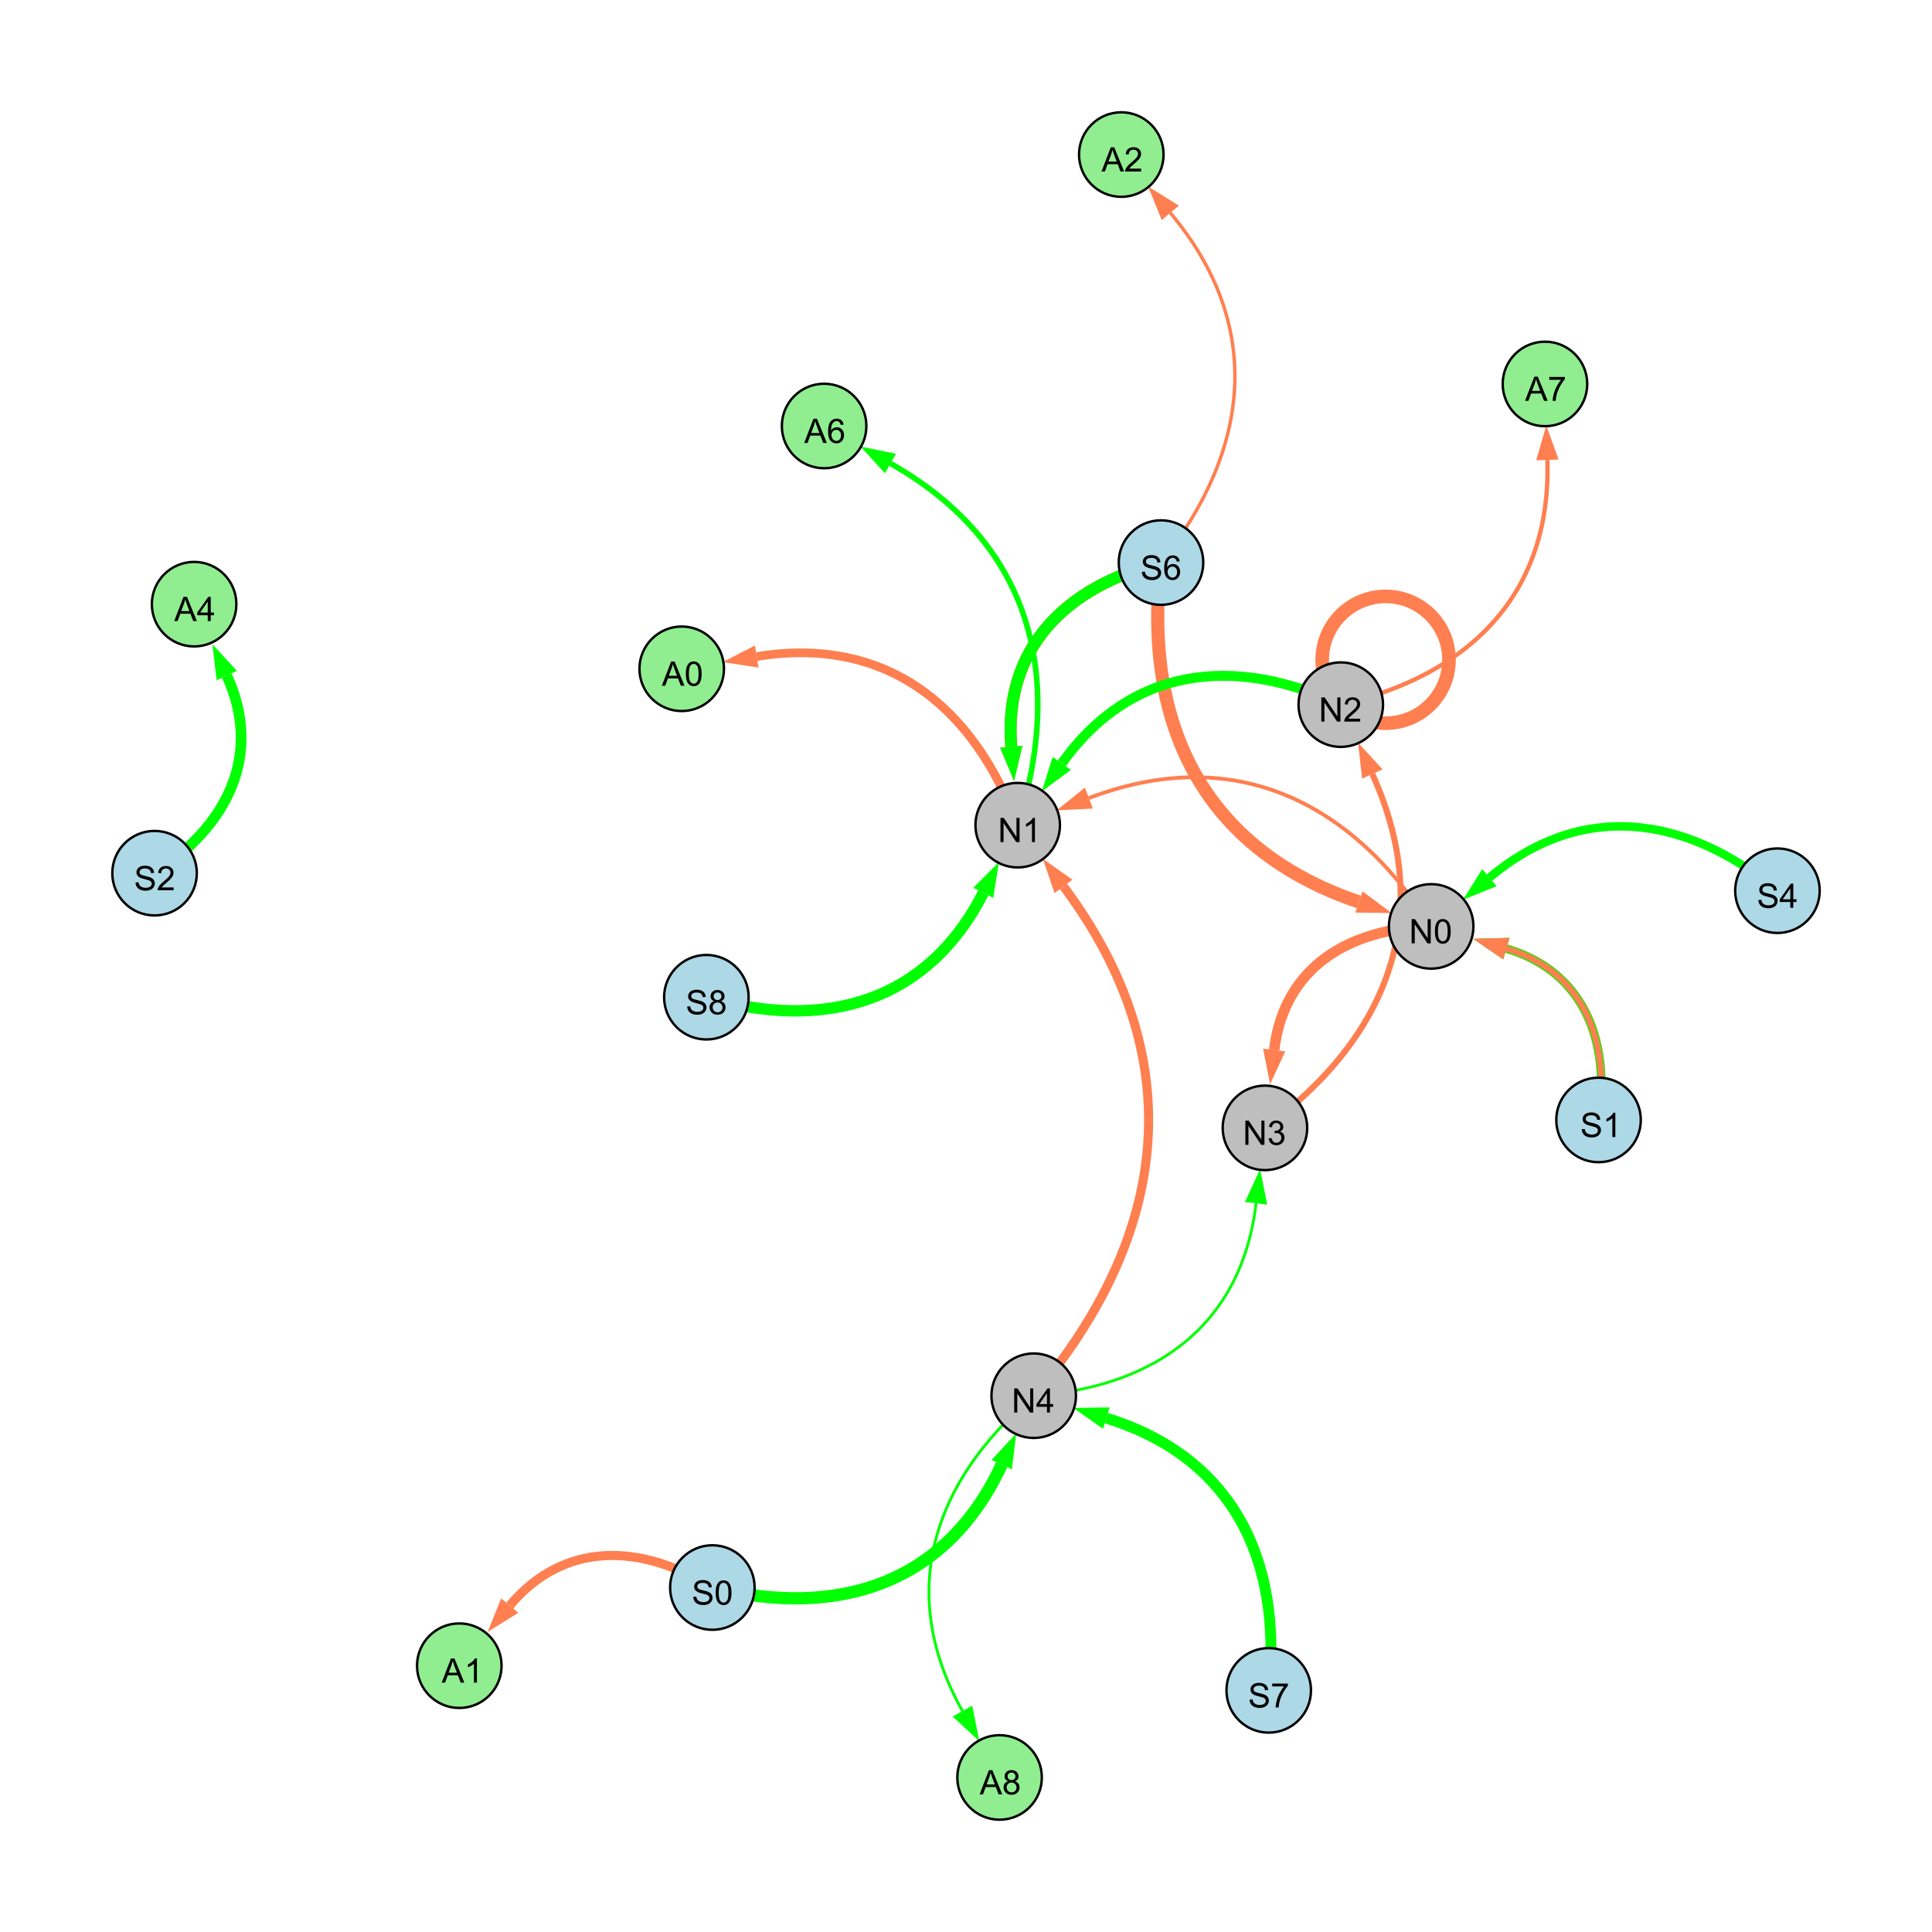 <?xml version="1.0" encoding="UTF-8"?>
<svg xmlns="http://www.w3.org/2000/svg" xmlns:xlink="http://www.w3.org/1999/xlink" width="800" height="800" viewBox="0 0 800 800">
<defs>
<g>
<g id="glyph-0-0">
<path d="M 0.629 -3.219 L 1.879 -3.328 C 1.938 -2.828 2.078 -2.418 2.293 -2.094 C 2.512 -1.773 2.848 -1.516 3.301 -1.316 C 3.758 -1.117 4.27 -1.02 4.84 -1.02 C 5.344 -1.02 5.793 -1.094 6.18 -1.242 C 6.566 -1.395 6.855 -1.602 7.043 -1.863 C 7.234 -2.125 7.328 -2.41 7.328 -2.719 C 7.328 -3.035 7.238 -3.309 7.055 -3.543 C 6.871 -3.777 6.57 -3.977 6.152 -4.137 C 5.883 -4.242 5.289 -4.402 4.367 -4.625 C 3.449 -4.844 2.805 -5.055 2.434 -5.25 C 1.953 -5.5 1.598 -5.812 1.363 -6.184 C 1.129 -6.555 1.012 -6.969 1.012 -7.43 C 1.012 -7.938 1.156 -8.41 1.441 -8.848 C 1.73 -9.289 2.148 -9.621 2.699 -9.852 C 3.25 -10.078 3.863 -10.191 4.539 -10.191 C 5.281 -10.191 5.938 -10.074 6.504 -9.832 C 7.07 -9.594 7.508 -9.242 7.812 -8.777 C 8.117 -8.312 8.281 -7.785 8.305 -7.199 L 7.035 -7.102 C 6.965 -7.734 6.734 -8.215 6.34 -8.539 C 5.945 -8.863 5.363 -9.023 4.594 -9.023 C 3.793 -9.023 3.207 -8.875 2.84 -8.582 C 2.473 -8.289 2.289 -7.934 2.289 -7.52 C 2.289 -7.16 2.422 -6.863 2.68 -6.633 C 2.934 -6.398 3.602 -6.16 4.68 -5.918 C 5.758 -5.672 6.496 -5.461 6.898 -5.277 C 7.48 -5.008 7.91 -4.668 8.188 -4.254 C 8.469 -3.844 8.605 -3.367 8.605 -2.828 C 8.605 -2.297 8.453 -1.793 8.148 -1.324 C 7.844 -0.852 7.406 -0.484 6.832 -0.223 C 6.262 0.039 5.617 0.172 4.902 0.172 C 3.996 0.172 3.234 0.039 2.621 -0.227 C 2.008 -0.488 1.527 -0.887 1.18 -1.418 C 0.832 -1.949 0.648 -2.551 0.629 -3.219 Z M 0.629 -3.219 "/>
</g>
<g id="glyph-0-1">
<path d="M 0.582 -4.941 C 0.582 -6.129 0.703 -7.082 0.945 -7.805 C 1.191 -8.527 1.555 -9.082 2.035 -9.477 C 2.516 -9.867 3.121 -10.062 3.848 -10.062 C 4.387 -10.062 4.859 -9.953 5.266 -9.738 C 5.668 -9.52 6.004 -9.211 6.27 -8.801 C 6.531 -8.395 6.738 -7.898 6.891 -7.312 C 7.039 -6.727 7.117 -5.938 7.117 -4.941 C 7.117 -3.766 6.996 -2.816 6.754 -2.094 C 6.512 -1.371 6.152 -0.816 5.672 -0.422 C 5.191 -0.027 4.582 0.172 3.848 0.172 C 2.883 0.172 2.125 -0.176 1.57 -0.867 C 0.91 -1.703 0.582 -3.059 0.582 -4.941 M 1.844 -4.941 C 1.844 -3.297 2.039 -2.203 2.422 -1.656 C 2.809 -1.113 3.285 -0.84 3.848 -0.84 C 4.414 -0.84 4.891 -1.113 5.273 -1.66 C 5.66 -2.207 5.852 -3.301 5.852 -4.941 C 5.852 -6.594 5.66 -7.688 5.273 -8.23 C 4.891 -8.773 4.41 -9.043 3.836 -9.043 C 3.27 -9.043 2.82 -8.805 2.48 -8.328 C 2.059 -7.715 1.844 -6.586 1.844 -4.941 Z M 1.844 -4.941 "/>
</g>
<g id="glyph-0-2">
<path d="M 1.066 0 L 1.066 -10.023 L 2.426 -10.023 L 7.691 -2.152 L 7.691 -10.023 L 8.961 -10.023 L 8.961 0 L 7.602 0 L 2.336 -7.875 L 2.336 0 Z M 1.066 0 "/>
</g>
<g id="glyph-0-3">
<path d="M 4.523 0 L 4.523 -2.398 L 0.18 -2.398 L 0.18 -3.527 L 4.75 -10.023 L 5.758 -10.023 L 5.758 -3.527 L 7.109 -3.527 L 7.109 -2.398 L 5.758 -2.398 L 5.758 0 L 4.523 0 M 4.523 -3.527 L 4.523 -8.047 L 1.387 -3.527 Z M 4.523 -3.527 "/>
</g>
<g id="glyph-0-4">
<path d="M 5.215 0 L 3.984 0 L 3.984 -7.84 C 3.688 -7.559 3.301 -7.277 2.82 -6.992 C 2.34 -6.711 1.906 -6.5 1.523 -6.359 L 1.523 -7.547 C 2.211 -7.871 2.812 -8.262 3.328 -8.723 C 3.844 -9.184 4.207 -9.629 4.422 -10.062 L 5.215 -10.062 Z M 5.215 0 "/>
</g>
<g id="glyph-0-5">
<path d="M 0.586 -2.645 L 1.82 -2.809 C 1.961 -2.113 2.199 -1.609 2.539 -1.301 C 2.879 -0.996 3.293 -0.84 3.781 -0.84 C 4.359 -0.84 4.848 -1.043 5.246 -1.441 C 5.645 -1.844 5.844 -2.34 5.844 -2.934 C 5.844 -3.496 5.66 -3.965 5.289 -4.332 C 4.922 -4.699 4.453 -4.883 3.883 -4.883 C 3.648 -4.883 3.359 -4.836 3.016 -4.742 L 3.152 -5.824 C 3.234 -5.816 3.301 -5.812 3.352 -5.812 C 3.875 -5.812 4.344 -5.945 4.766 -6.219 C 5.184 -6.492 5.395 -6.914 5.395 -7.484 C 5.395 -7.938 5.242 -8.309 4.938 -8.605 C 4.629 -8.902 4.234 -9.051 3.754 -9.051 C 3.273 -9.051 2.875 -8.898 2.555 -8.602 C 2.238 -8.297 2.031 -7.848 1.941 -7.246 L 0.711 -7.465 C 0.859 -8.289 1.203 -8.93 1.734 -9.383 C 2.27 -9.836 2.934 -10.062 3.727 -10.062 C 4.273 -10.062 4.777 -9.945 5.234 -9.711 C 5.695 -9.477 6.047 -9.156 6.293 -8.75 C 6.535 -8.344 6.656 -7.914 6.656 -7.457 C 6.656 -7.023 6.543 -6.629 6.309 -6.273 C 6.078 -5.918 5.734 -5.637 5.277 -5.43 C 5.871 -5.289 6.328 -5.008 6.656 -4.578 C 6.984 -4.145 7.148 -3.605 7.148 -2.961 C 7.148 -2.086 6.832 -1.344 6.195 -0.734 C 5.555 -0.125 4.75 0.18 3.773 0.18 C 2.895 0.18 2.164 -0.086 1.582 -0.609 C 1 -1.133 0.672 -1.812 0.586 -2.645 Z M 0.586 -2.645 "/>
</g>
<g id="glyph-0-6">
<path d="M 7.047 -1.184 L 7.047 0 L 0.422 0 C 0.414 -0.297 0.461 -0.582 0.566 -0.855 C 0.734 -1.305 1.008 -1.75 1.379 -2.188 C 1.75 -2.625 2.285 -3.133 2.988 -3.703 C 4.078 -4.598 4.812 -5.305 5.195 -5.828 C 5.578 -6.348 5.77 -6.844 5.77 -7.309 C 5.77 -7.797 5.594 -8.207 5.246 -8.543 C 4.898 -8.875 4.445 -9.043 3.883 -9.043 C 3.289 -9.043 2.816 -8.867 2.461 -8.512 C 2.105 -8.156 1.926 -7.664 1.922 -7.035 L 0.656 -7.164 C 0.742 -8.109 1.07 -8.828 1.633 -9.32 C 2.199 -9.816 2.957 -10.062 3.91 -10.062 C 4.871 -10.062 5.633 -9.797 6.195 -9.262 C 6.754 -8.73 7.035 -8.07 7.035 -7.281 C 7.035 -6.879 6.953 -6.484 6.789 -6.098 C 6.625 -5.711 6.352 -5.301 5.973 -4.875 C 5.59 -4.445 4.957 -3.859 4.074 -3.109 C 3.336 -2.492 2.863 -2.07 2.652 -1.848 C 2.441 -1.629 2.27 -1.406 2.133 -1.184 Z M 7.047 -1.184 "/>
</g>
<g id="glyph-0-7">
<path d="M 6.965 -7.566 L 5.742 -7.473 C 5.633 -7.953 5.477 -8.305 5.277 -8.523 C 4.945 -8.875 4.535 -9.051 4.047 -9.051 C 3.656 -9.051 3.312 -8.941 3.016 -8.723 C 2.629 -8.441 2.32 -8.027 2.098 -7.484 C 1.875 -6.941 1.758 -6.172 1.75 -5.168 C 2.047 -5.617 2.41 -5.953 2.836 -6.172 C 3.266 -6.391 3.715 -6.5 4.184 -6.5 C 5.004 -6.5 5.703 -6.199 6.277 -5.594 C 6.855 -4.992 7.145 -4.211 7.145 -3.254 C 7.145 -2.625 7.008 -2.039 6.738 -1.5 C 6.465 -0.961 6.094 -0.547 5.617 -0.258 C 5.145 0.027 4.609 0.172 4.008 0.172 C 2.98 0.172 2.145 -0.207 1.496 -0.961 C 0.852 -1.715 0.527 -2.957 0.527 -4.688 C 0.527 -6.625 0.883 -8.035 1.602 -8.914 C 2.223 -9.68 3.066 -10.062 4.121 -10.062 C 4.91 -10.062 5.555 -9.84 6.059 -9.398 C 6.562 -8.957 6.867 -8.348 6.965 -7.566 M 1.941 -3.246 C 1.941 -2.824 2.031 -2.418 2.211 -2.031 C 2.391 -1.645 2.645 -1.348 2.969 -1.145 C 3.289 -0.941 3.629 -0.84 3.984 -0.84 C 4.504 -0.84 4.953 -1.051 5.324 -1.469 C 5.699 -1.891 5.887 -2.457 5.887 -3.18 C 5.887 -3.871 5.699 -4.418 5.332 -4.816 C 4.961 -5.215 4.5 -5.414 3.938 -5.414 C 3.383 -5.414 2.91 -5.215 2.523 -4.816 C 2.137 -4.418 1.941 -3.895 1.941 -3.246 Z M 1.941 -3.246 "/>
</g>
<g id="glyph-0-8">
<path d="M 2.477 -5.434 C 1.965 -5.621 1.586 -5.887 1.34 -6.234 C 1.094 -6.582 0.969 -6.996 0.969 -7.477 C 0.969 -8.207 1.234 -8.82 1.758 -9.316 C 2.281 -9.812 2.977 -10.062 3.848 -10.062 C 4.723 -10.062 5.43 -9.809 5.961 -9.301 C 6.492 -8.793 6.762 -8.172 6.762 -7.445 C 6.762 -6.98 6.641 -6.574 6.395 -6.23 C 6.152 -5.887 5.781 -5.621 5.285 -5.434 C 5.898 -5.234 6.367 -4.91 6.688 -4.465 C 7.012 -4.016 7.172 -3.484 7.172 -2.863 C 7.172 -2.008 6.867 -1.289 6.262 -0.703 C 5.656 -0.121 4.859 0.172 3.867 0.172 C 2.879 0.172 2.082 -0.121 1.477 -0.707 C 0.871 -1.293 0.566 -2.023 0.566 -2.898 C 0.566 -3.551 0.734 -4.098 1.062 -4.535 C 1.395 -4.977 1.863 -5.273 2.477 -5.434 M 2.227 -7.52 C 2.227 -7.047 2.383 -6.656 2.688 -6.359 C 2.992 -6.055 3.387 -5.906 3.875 -5.906 C 4.352 -5.906 4.738 -6.055 5.043 -6.355 C 5.344 -6.652 5.496 -7.02 5.496 -7.453 C 5.496 -7.902 5.34 -8.281 5.027 -8.59 C 4.715 -8.898 4.328 -9.051 3.863 -9.051 C 3.395 -9.051 3.004 -8.898 2.695 -8.602 C 2.383 -8.297 2.227 -7.938 2.227 -7.52 M 1.832 -2.891 C 1.832 -2.539 1.914 -2.203 2.082 -1.875 C 2.246 -1.547 2.496 -1.289 2.824 -1.109 C 3.152 -0.93 3.504 -0.84 3.883 -0.84 C 4.469 -0.84 4.957 -1.031 5.34 -1.406 C 5.723 -1.785 5.914 -2.266 5.914 -2.852 C 5.914 -3.441 5.715 -3.934 5.32 -4.32 C 4.926 -4.707 4.434 -4.902 3.844 -4.902 C 3.262 -4.902 2.785 -4.711 2.402 -4.328 C 2.023 -3.945 1.832 -3.465 1.832 -2.891 Z M 1.832 -2.891 "/>
</g>
<g id="glyph-0-9">
<path d="M 0.664 -8.711 L 0.664 -9.891 L 7.148 -9.891 L 7.148 -8.934 C 6.512 -8.254 5.879 -7.352 5.254 -6.227 C 4.625 -5.102 4.141 -3.945 3.801 -2.754 C 3.555 -1.918 3.398 -0.996 3.328 0 L 2.062 0 C 2.078 -0.789 2.234 -1.742 2.531 -2.859 C 2.824 -3.973 3.25 -5.051 3.805 -6.086 C 4.359 -7.125 4.945 -8 5.57 -8.711 Z M 0.664 -8.711 "/>
</g>
<g id="glyph-0-10">
<path d="M -0.02 0 L 3.828 -10.023 L 5.258 -10.023 L 9.359 0 L 7.848 0 L 6.68 -3.035 L 2.488 -3.035 L 1.387 0 L -0.02 0 M 2.871 -4.117 L 6.27 -4.117 L 5.223 -6.891 C 4.902 -7.734 4.668 -8.426 4.512 -8.969 C 4.383 -8.328 4.203 -7.688 3.973 -7.055 Z M 2.871 -4.117 "/>
</g>
</g>
</defs>
<rect x="-80" y="-80" width="960" height="960" fill="rgb(100%, 100%, 100%)" fill-opacity="1"/>
<path fill="none" stroke-width="5.091" stroke-linecap="butt" stroke-linejoin="miter" stroke="rgb(0%, 100%, 0%)" stroke-opacity="1" stroke-miterlimit="10" d="M 294.977 657.363 C 347.633 670.355 392.039 655.469 414.781 606.477 "/>
<path fill-rule="nonzero" fill="rgb(0%, 100%, 0%)" fill-opacity="1" d="M 420.789 593.539 L 418.988 608.43 L 410.578 604.527 L 420.789 593.539 "/>
<path fill="none" stroke-width="1.562" stroke-linecap="butt" stroke-linejoin="miter" stroke="rgb(100%, 49.804%, 31.373%)" stroke-opacity="1" stroke-miterlimit="10" d="M 592.621 383.602 C 558.656 330.457 509.648 308.109 450.883 330.469 "/>
<path fill-rule="nonzero" fill="rgb(100%, 49.804%, 31.373%)" fill-opacity="1" d="M 437.547 335.543 L 449.234 326.137 L 452.531 334.801 L 437.547 335.543 "/>
<path fill="none" stroke-width="2.517" stroke-linecap="butt" stroke-linejoin="miter" stroke="rgb(100%, 49.804%, 31.373%)" stroke-opacity="1" stroke-miterlimit="10" d="M 523.785 467.027 C 575.238 429.297 594.574 378.398 568.242 320.488 "/>
<path fill-rule="nonzero" fill="rgb(100%, 49.804%, 31.373%)" fill-opacity="1" d="M 562.34 307.504 L 572.461 318.57 L 564.023 322.406 L 562.34 307.504 "/>
<path fill="none" stroke-width="5.63" stroke-linecap="butt" stroke-linejoin="miter" stroke="rgb(100%, 49.804%, 31.373%)" stroke-opacity="1" stroke-miterlimit="10" d="M 600 273.215 C 600 287.711 588.246 299.465 573.75 299.465 C 559.25 299.465 547.5 287.711 547.5 273.215 C 547.5 258.719 559.25 246.965 573.75 246.965 C 588.246 246.965 600 258.719 600 273.215 "/>
<path fill="none" stroke-width="5.456" stroke-linecap="butt" stroke-linejoin="miter" stroke="rgb(100%, 49.804%, 31.373%)" stroke-opacity="1" stroke-miterlimit="10" d="M 480.75 232.953 C 472.938 300.293 498.668 351.848 562.715 373.492 "/>
<path fill-rule="nonzero" fill="rgb(100%, 49.804%, 31.373%)" fill-opacity="1" d="M 576.23 378.062 L 561.23 377.883 L 564.199 369.102 L 576.23 378.062 "/>
<path fill="none" stroke-width="5.042" stroke-linecap="butt" stroke-linejoin="miter" stroke="rgb(100%, 49.804%, 31.373%)" stroke-opacity="1" stroke-miterlimit="10" d="M 480.75 232.953 C 441.016 242.867 415.414 268.688 418.742 309.203 "/>
<path fill-rule="nonzero" fill="rgb(100%, 49.804%, 31.373%)" fill-opacity="1" d="M 419.906 323.422 L 414.121 309.582 L 423.359 308.824 L 419.906 323.422 "/>
<path fill="none" stroke-width="3.616" stroke-linecap="butt" stroke-linejoin="miter" stroke="rgb(100%, 49.804%, 31.373%)" stroke-opacity="1" stroke-miterlimit="10" d="M 661.922 463.746 C 666.934 430.555 655.594 402.215 623.75 392.801 "/>
<path fill-rule="nonzero" fill="rgb(100%, 49.804%, 31.373%)" fill-opacity="1" d="M 610.066 388.758 L 625.062 388.355 L 622.434 397.246 L 610.066 388.758 "/>
<path fill="none" stroke-width="3.751" stroke-linecap="butt" stroke-linejoin="miter" stroke="rgb(100%, 49.804%, 31.373%)" stroke-opacity="1" stroke-miterlimit="10" d="M 428.035 577.934 C 484.867 510.719 492.992 437.422 440.367 367.039 "/>
<path fill-rule="nonzero" fill="rgb(100%, 49.804%, 31.373%)" fill-opacity="1" d="M 431.824 355.613 L 444.078 364.266 L 436.652 369.816 L 431.824 355.613 "/>
<path fill="none" stroke-width="1.144" stroke-linecap="butt" stroke-linejoin="miter" stroke="rgb(0%, 100%, 0%)" stroke-opacity="1" stroke-miterlimit="10" d="M 428.035 577.934 C 478.648 574.395 514.227 548.406 520.117 498.25 "/>
<path fill-rule="nonzero" fill="rgb(0%, 100%, 0%)" fill-opacity="1" d="M 521.781 484.082 L 524.723 498.793 L 515.516 497.711 L 521.781 484.082 "/>
<path fill="none" stroke-width="3.279" stroke-linecap="butt" stroke-linejoin="miter" stroke="rgb(0%, 100%, 0%)" stroke-opacity="1" stroke-miterlimit="10" d="M 661.922 463.746 C 666.934 430.555 655.594 402.215 623.75 392.801 "/>
<path fill-rule="nonzero" fill="rgb(0%, 100%, 0%)" fill-opacity="1" d="M 610.066 388.758 L 625.062 388.355 L 622.434 397.246 L 610.066 388.758 "/>
<path fill="none" stroke-width="2.429" stroke-linecap="butt" stroke-linejoin="miter" stroke="rgb(100%, 49.804%, 31.373%)" stroke-opacity="1" stroke-miterlimit="10" d="M 661.922 463.746 C 666.934 430.555 655.594 402.215 623.75 392.801 "/>
<path fill-rule="nonzero" fill="rgb(100%, 49.804%, 31.373%)" fill-opacity="1" d="M 610.066 388.758 L 625.062 388.355 L 622.434 397.246 L 610.066 388.758 "/>
<path fill="none" stroke-width="4.107" stroke-linecap="butt" stroke-linejoin="miter" stroke="rgb(0%, 100%, 0%)" stroke-opacity="1" stroke-miterlimit="10" d="M 555.188 291.777 C 510.598 271.004 468.09 276.262 439.66 316.105 "/>
<path fill-rule="nonzero" fill="rgb(0%, 100%, 0%)" fill-opacity="1" d="M 431.371 327.719 L 435.887 313.41 L 443.434 318.797 L 431.371 327.719 "/>
<path fill="none" stroke-width="4.346" stroke-linecap="butt" stroke-linejoin="miter" stroke="rgb(100%, 49.804%, 31.373%)" stroke-opacity="1" stroke-miterlimit="10" d="M 592.621 383.602 C 558.152 384.402 531.613 400.887 527.602 434.773 "/>
<path fill-rule="nonzero" fill="rgb(100%, 49.804%, 31.373%)" fill-opacity="1" d="M 525.926 448.941 L 523 434.23 L 532.207 435.32 L 525.926 448.941 "/>
<path fill="none" stroke-width="4.916" stroke-linecap="butt" stroke-linejoin="miter" stroke="rgb(0%, 100%, 0%)" stroke-opacity="1" stroke-miterlimit="10" d="M 480.75 232.953 C 441.016 242.867 415.414 268.688 418.742 309.203 "/>
<path fill-rule="nonzero" fill="rgb(0%, 100%, 0%)" fill-opacity="1" d="M 419.906 323.422 L 414.121 309.582 L 423.359 308.824 L 419.906 323.422 "/>
<path fill="none" stroke-width="4.722" stroke-linecap="butt" stroke-linejoin="miter" stroke="rgb(0%, 100%, 0%)" stroke-opacity="1" stroke-miterlimit="10" d="M 292.492 412.926 C 341.516 427.188 384.121 415.012 407.156 369.711 "/>
<path fill-rule="nonzero" fill="rgb(0%, 100%, 0%)" fill-opacity="1" d="M 413.621 356.992 L 411.289 371.809 L 403.023 367.609 L 413.621 356.992 "/>
<path fill="none" stroke-width="3.5" stroke-linecap="butt" stroke-linejoin="miter" stroke="rgb(0%, 100%, 0%)" stroke-opacity="1" stroke-miterlimit="10" d="M 736 368.824 C 697.59 337.203 654.676 331.637 616.715 363.422 "/>
<path fill-rule="nonzero" fill="rgb(0%, 100%, 0%)" fill-opacity="1" d="M 605.777 372.582 L 613.738 359.867 L 619.691 366.977 L 605.777 372.582 "/>
<path fill="none" stroke-width="4.511" stroke-linecap="butt" stroke-linejoin="miter" stroke="rgb(0%, 100%, 0%)" stroke-opacity="1" stroke-miterlimit="10" d="M 525.352 699.945 C 531.121 645.555 510.16 603.266 458.109 587.211 "/>
<path fill-rule="nonzero" fill="rgb(0%, 100%, 0%)" fill-opacity="1" d="M 444.477 583.004 L 459.477 582.781 L 456.742 591.641 L 444.477 583.004 "/>
<path fill="none" stroke-width="2.312" stroke-linecap="butt" stroke-linejoin="miter" stroke="rgb(0%, 100%, 0%)" stroke-opacity="1" stroke-miterlimit="10" d="M 421.406 341.684 C 441.289 278.59 426.172 224.344 368.73 191.914 "/>
<path fill-rule="nonzero" fill="rgb(0%, 100%, 0%)" fill-opacity="1" d="M 356.309 184.898 L 371.012 187.879 L 366.453 195.949 L 356.309 184.898 "/>
<path fill="none" stroke-width="4.424" stroke-linecap="butt" stroke-linejoin="miter" stroke="rgb(0%, 100%, 0%)" stroke-opacity="1" stroke-miterlimit="10" d="M 64 361.566 C 94.426 341.766 108.863 312.445 93.902 279.738 "/>
<path fill-rule="nonzero" fill="rgb(0%, 100%, 0%)" fill-opacity="1" d="M 87.969 266.762 L 98.117 277.809 L 89.688 281.664 L 87.969 266.762 "/>
<path fill="none" stroke-width="3.774" stroke-linecap="butt" stroke-linejoin="miter" stroke="rgb(100%, 49.804%, 31.373%)" stroke-opacity="1" stroke-miterlimit="10" d="M 294.977 657.363 C 265.137 638.879 233.41 638.219 211.07 664.844 "/>
<path fill-rule="nonzero" fill="rgb(100%, 49.804%, 31.373%)" fill-opacity="1" d="M 201.898 675.77 L 207.52 661.863 L 214.621 667.82 L 201.898 675.77 "/>
<path fill="none" stroke-width="1.784" stroke-linecap="butt" stroke-linejoin="miter" stroke="rgb(100%, 49.804%, 31.373%)" stroke-opacity="1" stroke-miterlimit="10" d="M 555.188 291.777 C 609.035 279.387 642.48 245.453 640.734 190.449 "/>
<path fill-rule="nonzero" fill="rgb(100%, 49.804%, 31.373%)" fill-opacity="1" d="M 640.281 176.191 L 645.367 190.301 L 636.102 190.598 L 640.281 176.191 "/>
<path fill="none" stroke-width="3.591" stroke-linecap="butt" stroke-linejoin="miter" stroke="rgb(100%, 49.804%, 31.373%)" stroke-opacity="1" stroke-miterlimit="10" d="M 421.406 341.684 C 402.84 291.391 366.023 263.254 313.34 271.855 "/>
<path fill-rule="nonzero" fill="rgb(100%, 49.804%, 31.373%)" fill-opacity="1" d="M 299.262 274.156 L 312.594 267.281 L 314.086 276.434 L 299.262 274.156 "/>
<path fill="none" stroke-width="1.172" stroke-linecap="butt" stroke-linejoin="miter" stroke="rgb(0%, 100%, 0%)" stroke-opacity="1" stroke-miterlimit="10" d="M 428.035 577.934 C 385.555 614.09 371.414 660.027 398.535 708.523 "/>
<path fill-rule="nonzero" fill="rgb(0%, 100%, 0%)" fill-opacity="1" d="M 405.5 720.973 L 394.488 710.785 L 402.582 706.258 L 405.5 720.973 "/>
<path fill="none" stroke-width="1.413" stroke-linecap="butt" stroke-linejoin="miter" stroke="rgb(100%, 49.804%, 31.373%)" stroke-opacity="1" stroke-miterlimit="10" d="M 480.75 232.953 C 518.234 185.637 523.305 134.176 484.59 88.125 "/>
<path fill-rule="nonzero" fill="rgb(100%, 49.804%, 31.373%)" fill-opacity="1" d="M 475.41 77.207 L 488.141 85.141 L 481.043 91.109 L 475.41 77.207 "/>
<path fill-rule="nonzero" fill="rgb(67.843%, 84.706%, 90.196%)" fill-opacity="1" stroke-width="1" stroke-linecap="butt" stroke-linejoin="miter" stroke="rgb(0%, 0%, 0%)" stroke-opacity="1" stroke-miterlimit="10" d="M 312.477 657.363 C 312.477 667.031 304.641 674.863 294.977 674.863 C 285.312 674.863 277.477 667.031 277.477 657.363 C 277.477 647.699 285.312 639.863 294.977 639.863 C 304.641 639.863 312.477 647.699 312.477 657.363 "/>
<path fill-rule="nonzero" fill="rgb(74.51%, 74.51%, 74.51%)" fill-opacity="1" stroke-width="1" stroke-linecap="butt" stroke-linejoin="miter" stroke="rgb(0%, 0%, 0%)" stroke-opacity="1" stroke-miterlimit="10" d="M 445.535 577.934 C 445.535 587.598 437.699 595.434 428.035 595.434 C 418.367 595.434 410.535 587.598 410.535 577.934 C 410.535 568.27 418.367 560.434 428.035 560.434 C 437.699 560.434 445.535 568.27 445.535 577.934 "/>
<path fill-rule="nonzero" fill="rgb(74.51%, 74.51%, 74.51%)" fill-opacity="1" stroke-width="1" stroke-linecap="butt" stroke-linejoin="miter" stroke="rgb(0%, 0%, 0%)" stroke-opacity="1" stroke-miterlimit="10" d="M 610.121 383.602 C 610.121 393.266 602.285 401.102 592.621 401.102 C 582.957 401.102 575.121 393.266 575.121 383.602 C 575.121 373.934 582.957 366.102 592.621 366.102 C 602.285 366.102 610.121 373.934 610.121 383.602 "/>
<path fill-rule="nonzero" fill="rgb(74.51%, 74.51%, 74.51%)" fill-opacity="1" stroke-width="1" stroke-linecap="butt" stroke-linejoin="miter" stroke="rgb(0%, 0%, 0%)" stroke-opacity="1" stroke-miterlimit="10" d="M 438.906 341.684 C 438.906 351.348 431.07 359.184 421.406 359.184 C 411.742 359.184 403.906 351.348 403.906 341.684 C 403.906 332.02 411.742 324.184 421.406 324.184 C 431.07 324.184 438.906 332.02 438.906 341.684 "/>
<path fill-rule="nonzero" fill="rgb(74.51%, 74.51%, 74.51%)" fill-opacity="1" stroke-width="1" stroke-linecap="butt" stroke-linejoin="miter" stroke="rgb(0%, 0%, 0%)" stroke-opacity="1" stroke-miterlimit="10" d="M 541.285 467.027 C 541.285 476.691 533.449 484.527 523.785 484.527 C 514.121 484.527 506.285 476.691 506.285 467.027 C 506.285 457.363 514.121 449.527 523.785 449.527 C 533.449 449.527 541.285 457.363 541.285 467.027 "/>
<path fill-rule="nonzero" fill="rgb(74.51%, 74.51%, 74.51%)" fill-opacity="1" stroke-width="1" stroke-linecap="butt" stroke-linejoin="miter" stroke="rgb(0%, 0%, 0%)" stroke-opacity="1" stroke-miterlimit="10" d="M 572.688 291.777 C 572.688 301.441 564.852 309.277 555.188 309.277 C 545.523 309.277 537.688 301.441 537.688 291.777 C 537.688 282.109 545.523 274.277 555.188 274.277 C 564.852 274.277 572.688 282.109 572.688 291.777 "/>
<path fill-rule="nonzero" fill="rgb(67.843%, 84.706%, 90.196%)" fill-opacity="1" stroke-width="1" stroke-linecap="butt" stroke-linejoin="miter" stroke="rgb(0%, 0%, 0%)" stroke-opacity="1" stroke-miterlimit="10" d="M 498.25 232.953 C 498.25 242.617 490.414 250.453 480.75 250.453 C 471.082 250.453 463.25 242.617 463.25 232.953 C 463.25 223.289 471.082 215.453 480.75 215.453 C 490.414 215.453 498.25 223.289 498.25 232.953 "/>
<path fill-rule="nonzero" fill="rgb(67.843%, 84.706%, 90.196%)" fill-opacity="1" stroke-width="1" stroke-linecap="butt" stroke-linejoin="miter" stroke="rgb(0%, 0%, 0%)" stroke-opacity="1" stroke-miterlimit="10" d="M 679.422 463.746 C 679.422 473.41 671.586 481.246 661.922 481.246 C 652.258 481.246 644.422 473.41 644.422 463.746 C 644.422 454.078 652.258 446.246 661.922 446.246 C 671.586 446.246 679.422 454.078 679.422 463.746 "/>
<path fill-rule="nonzero" fill="rgb(67.843%, 84.706%, 90.196%)" fill-opacity="1" stroke-width="1" stroke-linecap="butt" stroke-linejoin="miter" stroke="rgb(0%, 0%, 0%)" stroke-opacity="1" stroke-miterlimit="10" d="M 309.992 412.926 C 309.992 422.59 302.156 430.426 292.492 430.426 C 282.828 430.426 274.992 422.59 274.992 412.926 C 274.992 403.262 282.828 395.426 292.492 395.426 C 302.156 395.426 309.992 403.262 309.992 412.926 "/>
<path fill-rule="nonzero" fill="rgb(67.843%, 84.706%, 90.196%)" fill-opacity="1" stroke-width="1" stroke-linecap="butt" stroke-linejoin="miter" stroke="rgb(0%, 0%, 0%)" stroke-opacity="1" stroke-miterlimit="10" d="M 753.5 368.824 C 753.5 378.488 745.664 386.324 736 386.324 C 726.336 386.324 718.5 378.488 718.5 368.824 C 718.5 359.16 726.336 351.324 736 351.324 C 745.664 351.324 753.5 359.16 753.5 368.824 "/>
<path fill-rule="nonzero" fill="rgb(67.843%, 84.706%, 90.196%)" fill-opacity="1" stroke-width="1" stroke-linecap="butt" stroke-linejoin="miter" stroke="rgb(0%, 0%, 0%)" stroke-opacity="1" stroke-miterlimit="10" d="M 542.852 699.945 C 542.852 709.609 535.02 717.445 525.352 717.445 C 515.688 717.445 507.852 709.609 507.852 699.945 C 507.852 690.277 515.688 682.445 525.352 682.445 C 535.02 682.445 542.852 690.277 542.852 699.945 "/>
<path fill-rule="nonzero" fill="rgb(56.471%, 93.333%, 56.471%)" fill-opacity="1" stroke-width="1" stroke-linecap="butt" stroke-linejoin="miter" stroke="rgb(0%, 0%, 0%)" stroke-opacity="1" stroke-miterlimit="10" d="M 358.75 176.398 C 358.75 186.066 350.918 193.898 341.25 193.898 C 331.586 193.898 323.75 186.066 323.75 176.398 C 323.75 166.734 331.586 158.898 341.25 158.898 C 350.918 158.898 358.75 166.734 358.75 176.398 "/>
<path fill-rule="nonzero" fill="rgb(67.843%, 84.706%, 90.196%)" fill-opacity="1" stroke-width="1" stroke-linecap="butt" stroke-linejoin="miter" stroke="rgb(0%, 0%, 0%)" stroke-opacity="1" stroke-miterlimit="10" d="M 81.5 361.566 C 81.5 371.23 73.664 379.066 64 379.066 C 54.336 379.066 46.5 371.23 46.5 361.566 C 46.5 351.902 54.336 344.066 64 344.066 C 73.664 344.066 81.5 351.902 81.5 361.566 "/>
<path fill-rule="nonzero" fill="rgb(56.471%, 93.333%, 56.471%)" fill-opacity="1" stroke-width="1" stroke-linecap="butt" stroke-linejoin="miter" stroke="rgb(0%, 0%, 0%)" stroke-opacity="1" stroke-miterlimit="10" d="M 97.879 250.172 C 97.879 259.836 90.043 267.672 80.379 267.672 C 70.711 267.672 62.879 259.836 62.879 250.172 C 62.879 240.504 70.711 232.672 80.379 232.672 C 90.043 232.672 97.879 240.504 97.879 250.172 "/>
<path fill-rule="nonzero" fill="rgb(56.471%, 93.333%, 56.471%)" fill-opacity="1" stroke-width="1" stroke-linecap="butt" stroke-linejoin="miter" stroke="rgb(0%, 0%, 0%)" stroke-opacity="1" stroke-miterlimit="10" d="M 207.684 689.73 C 207.684 699.395 199.848 707.23 190.184 707.23 C 180.52 707.23 172.684 699.395 172.684 689.73 C 172.684 680.066 180.52 672.23 190.184 672.23 C 199.848 672.23 207.684 680.066 207.684 689.73 "/>
<path fill-rule="nonzero" fill="rgb(56.471%, 93.333%, 56.471%)" fill-opacity="1" stroke-width="1" stroke-linecap="butt" stroke-linejoin="miter" stroke="rgb(0%, 0%, 0%)" stroke-opacity="1" stroke-miterlimit="10" d="M 657.238 158.984 C 657.238 168.652 649.402 176.484 639.738 176.484 C 630.07 176.484 622.238 168.652 622.238 158.984 C 622.238 149.32 630.07 141.484 639.738 141.484 C 649.402 141.484 657.238 149.32 657.238 158.984 "/>
<path fill-rule="nonzero" fill="rgb(56.471%, 93.333%, 56.471%)" fill-opacity="1" stroke-width="1" stroke-linecap="butt" stroke-linejoin="miter" stroke="rgb(0%, 0%, 0%)" stroke-opacity="1" stroke-miterlimit="10" d="M 299.785 276.93 C 299.785 286.594 291.949 294.43 282.285 294.43 C 272.621 294.43 264.785 286.594 264.785 276.93 C 264.785 267.266 272.621 259.43 282.285 259.43 C 291.949 259.43 299.785 267.266 299.785 276.93 "/>
<path fill-rule="nonzero" fill="rgb(56.471%, 93.333%, 56.471%)" fill-opacity="1" stroke-width="1" stroke-linecap="butt" stroke-linejoin="miter" stroke="rgb(0%, 0%, 0%)" stroke-opacity="1" stroke-miterlimit="10" d="M 431.402 736 C 431.402 745.664 423.566 753.5 413.902 753.5 C 404.238 753.5 396.402 745.664 396.402 736 C 396.402 726.336 404.238 718.5 413.902 718.5 C 423.566 718.5 431.402 726.336 431.402 736 "/>
<path fill-rule="nonzero" fill="rgb(56.471%, 93.333%, 56.471%)" fill-opacity="1" stroke-width="1" stroke-linecap="butt" stroke-linejoin="miter" stroke="rgb(0%, 0%, 0%)" stroke-opacity="1" stroke-miterlimit="10" d="M 481.809 64 C 481.809 73.664 473.973 81.5 464.309 81.5 C 454.645 81.5 446.809 73.664 446.809 64 C 446.809 54.336 454.645 46.5 464.309 46.5 C 473.973 46.5 481.809 54.336 481.809 64 "/>
<g fill="rgb(0%, 0%, 0%)" fill-opacity="1">
<use xlink:href="#glyph-0-0" x="286.434" y="664.445"/>
<use xlink:href="#glyph-0-1" x="295.771" y="664.445"/>
</g>
<g fill="rgb(0%, 0%, 0%)" fill-opacity="1">
<use xlink:href="#glyph-0-2" x="418.891" y="584.926"/>
<use xlink:href="#glyph-0-3" x="429.001" y="584.926"/>
</g>
<g fill="rgb(0%, 0%, 0%)" fill-opacity="1">
<use xlink:href="#glyph-0-2" x="583.473" y="390.613"/>
<use xlink:href="#glyph-0-1" x="593.583" y="390.613"/>
</g>
<g fill="rgb(0%, 0%, 0%)" fill-opacity="1">
<use xlink:href="#glyph-0-2" x="413.211" y="348.699"/>
<use xlink:href="#glyph-0-4" x="423.321" y="348.699"/>
</g>
<g fill="rgb(0%, 0%, 0%)" fill-opacity="1">
<use xlink:href="#glyph-0-2" x="514.621" y="474.043"/>
<use xlink:href="#glyph-0-5" x="524.731" y="474.043"/>
</g>
<g fill="rgb(0%, 0%, 0%)" fill-opacity="1">
<use xlink:href="#glyph-0-2" x="546.074" y="298.789"/>
<use xlink:href="#glyph-0-6" x="556.185" y="298.789"/>
</g>
<g fill="rgb(0%, 0%, 0%)" fill-opacity="1">
<use xlink:href="#glyph-0-0" x="472.195" y="240.031"/>
<use xlink:href="#glyph-0-7" x="481.533" y="240.031"/>
</g>
<g fill="rgb(0%, 0%, 0%)" fill-opacity="1">
<use xlink:href="#glyph-0-0" x="654.328" y="470.824"/>
<use xlink:href="#glyph-0-4" x="663.666" y="470.824"/>
</g>
<g fill="rgb(0%, 0%, 0%)" fill-opacity="1">
<use xlink:href="#glyph-0-0" x="283.922" y="420.004"/>
<use xlink:href="#glyph-0-8" x="293.26" y="420.004"/>
</g>
<g fill="rgb(0%, 0%, 0%)" fill-opacity="1">
<use xlink:href="#glyph-0-0" x="727.461" y="375.902"/>
<use xlink:href="#glyph-0-3" x="736.799" y="375.902"/>
</g>
<g fill="rgb(0%, 0%, 0%)" fill-opacity="1">
<use xlink:href="#glyph-0-0" x="516.793" y="707.023"/>
<use xlink:href="#glyph-0-9" x="526.131" y="707.023"/>
</g>
<g fill="rgb(0%, 0%, 0%)" fill-opacity="1">
<use xlink:href="#glyph-0-10" x="333.02" y="183.414"/>
<use xlink:href="#glyph-0-7" x="342.357" y="183.414"/>
</g>
<g fill="rgb(0%, 0%, 0%)" fill-opacity="1">
<use xlink:href="#glyph-0-0" x="55.492" y="368.648"/>
<use xlink:href="#glyph-0-6" x="64.83" y="368.648"/>
</g>
<g fill="rgb(0%, 0%, 0%)" fill-opacity="1">
<use xlink:href="#glyph-0-10" x="72.164" y="257.164"/>
<use xlink:href="#glyph-0-3" x="81.502" y="257.164"/>
</g>
<g fill="rgb(0%, 0%, 0%)" fill-opacity="1">
<use xlink:href="#glyph-0-10" x="182.918" y="696.746"/>
<use xlink:href="#glyph-0-4" x="192.256" y="696.746"/>
</g>
<g fill="rgb(0%, 0%, 0%)" fill-opacity="1">
<use xlink:href="#glyph-0-10" x="631.504" y="165.98"/>
<use xlink:href="#glyph-0-9" x="640.842" y="165.98"/>
</g>
<g fill="rgb(0%, 0%, 0%)" fill-opacity="1">
<use xlink:href="#glyph-0-10" x="274.07" y="283.945"/>
<use xlink:href="#glyph-0-1" x="283.408" y="283.945"/>
</g>
<g fill="rgb(0%, 0%, 0%)" fill-opacity="1">
<use xlink:href="#glyph-0-10" x="405.656" y="743.016"/>
<use xlink:href="#glyph-0-8" x="414.994" y="743.016"/>
</g>
<g fill="rgb(0%, 0%, 0%)" fill-opacity="1">
<use xlink:href="#glyph-0-10" x="456.125" y="71.016"/>
<use xlink:href="#glyph-0-6" x="465.463" y="71.016"/>
</g>
</svg>
